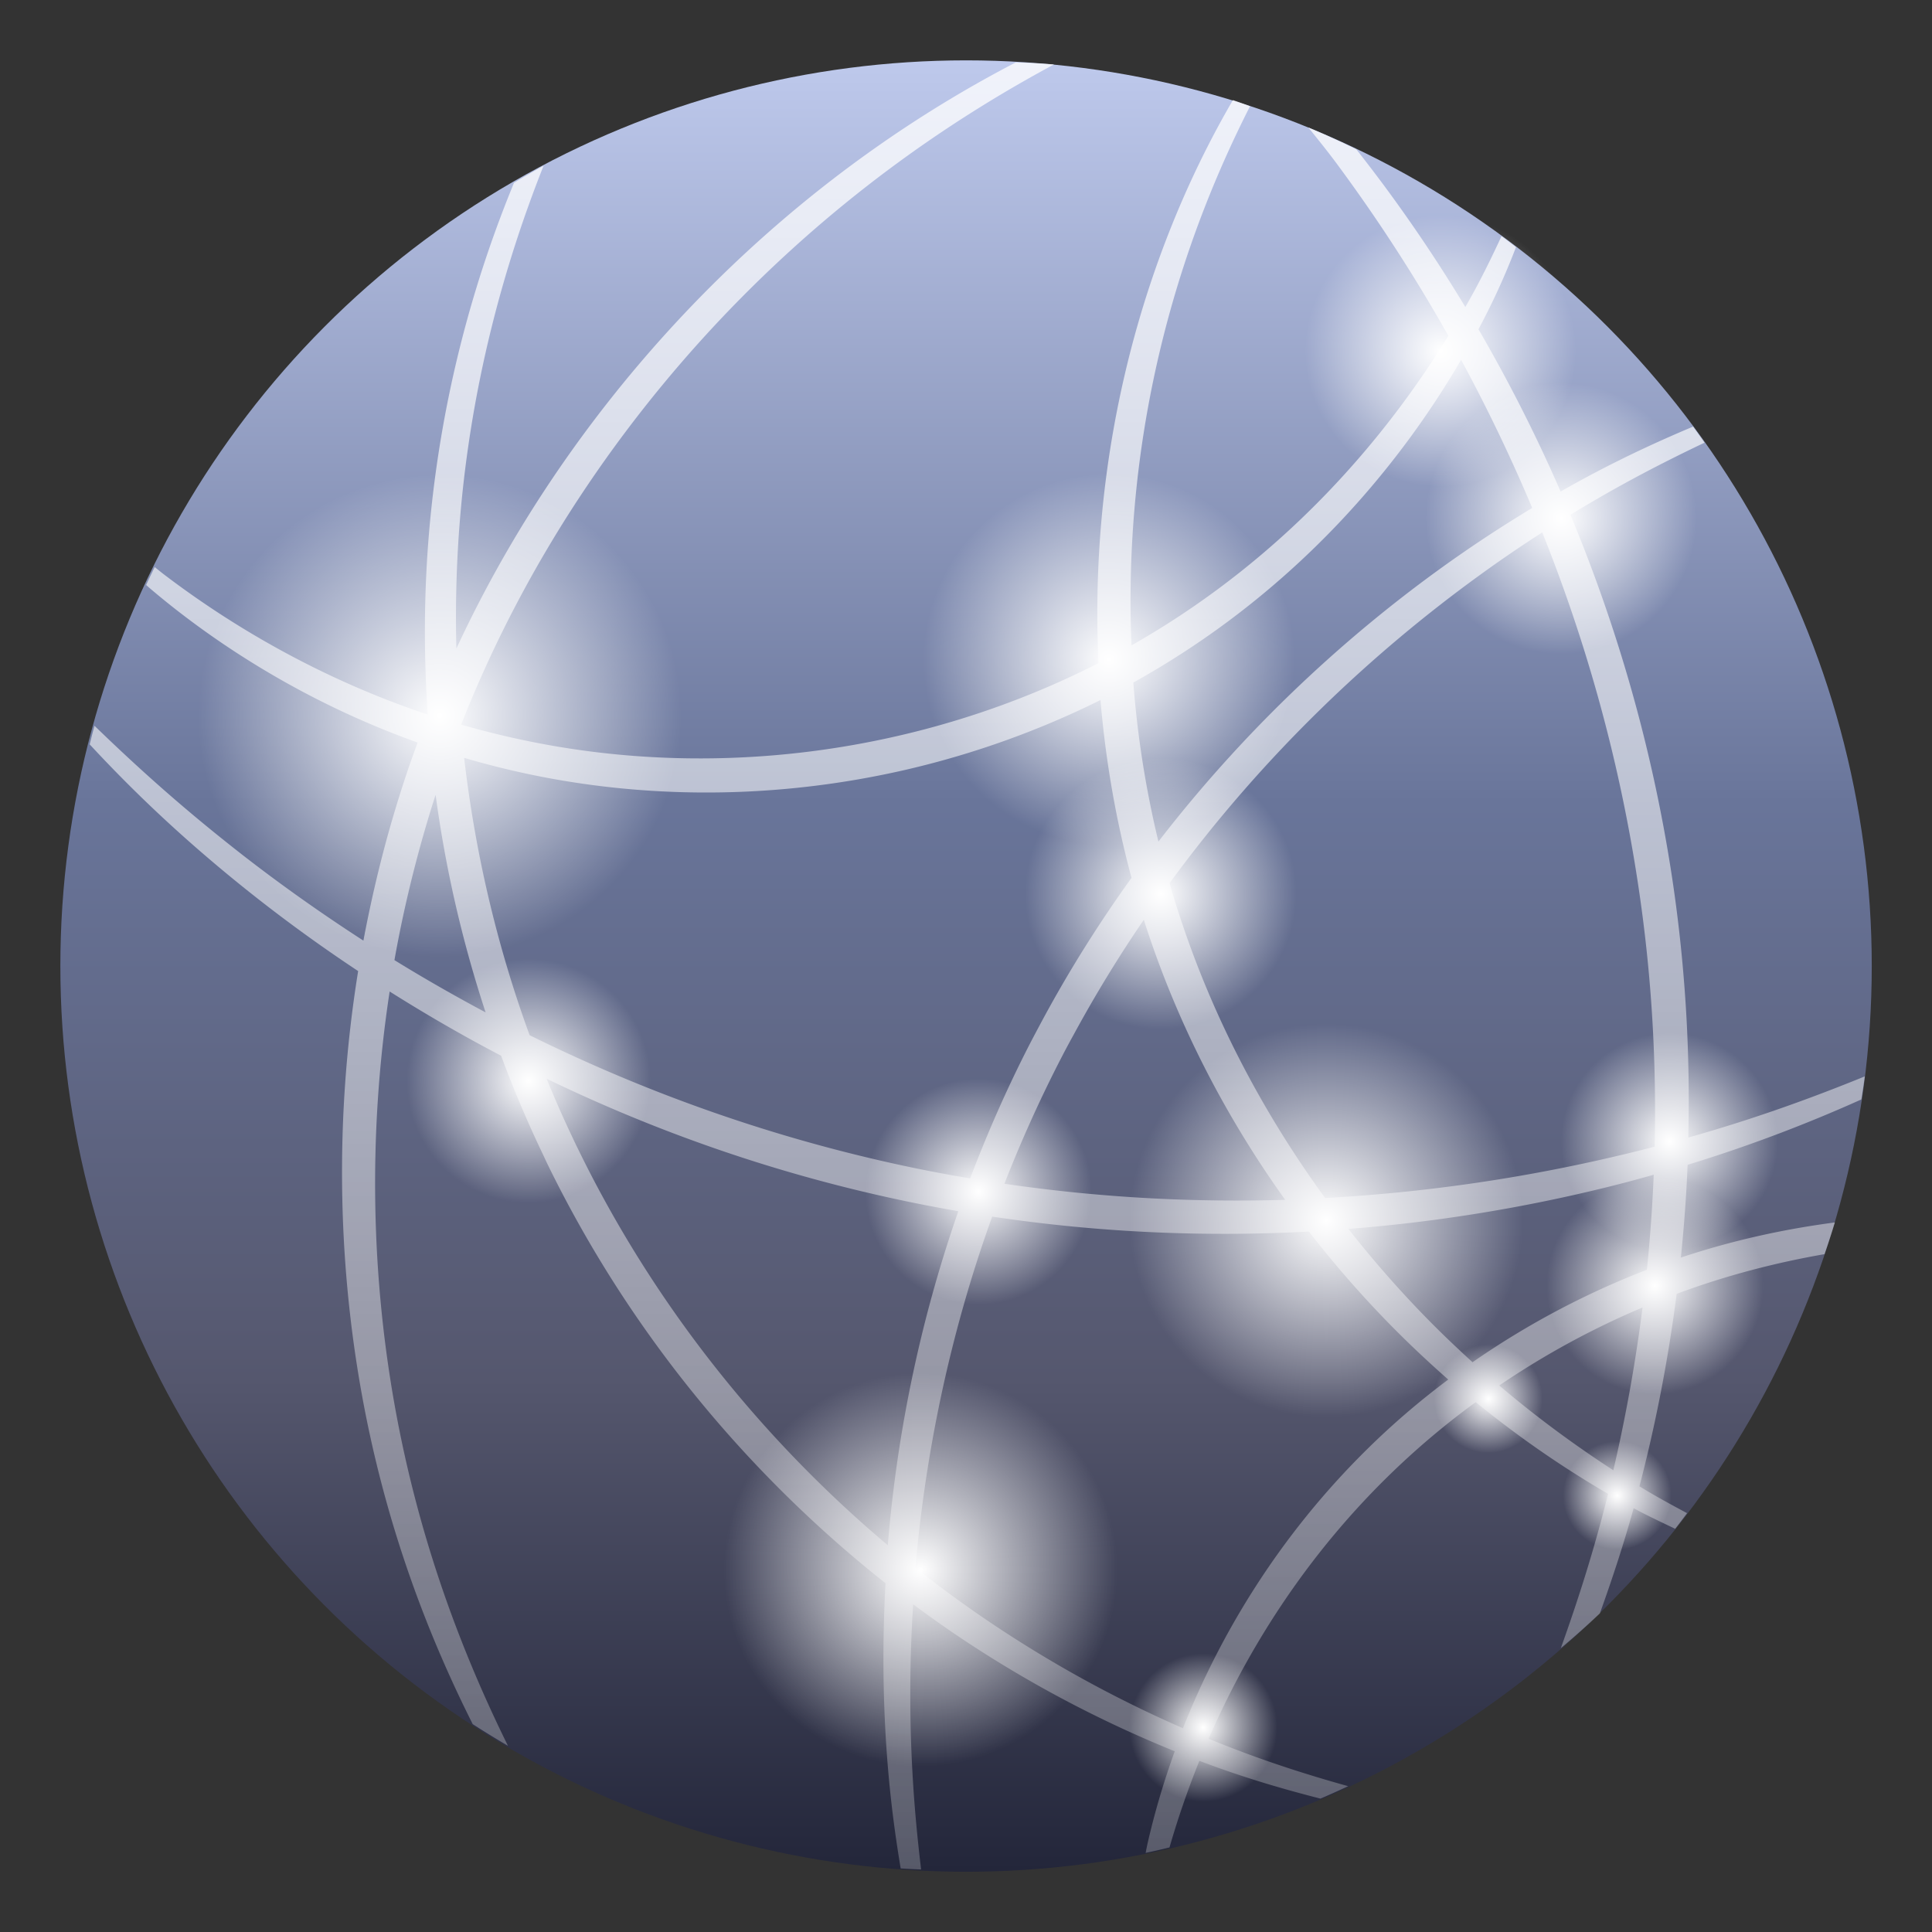 <?xml version="1.0" encoding="UTF-8"?>
<svg width="64" height="64" version="1.1" viewBox="0 0 16.933 16.933" xmlns="http://www.w3.org/2000/svg" xmlns:cc="http://creativecommons.org/ns#" xmlns:dc="http://purl.org/dc/elements/1.1/" xmlns:rdf="http://www.w3.org/1999/02/22-rdf-syntax-ns#" xmlns:xlink="http://www.w3.org/1999/xlink">
 <rect x="0" y="0" width="16.933" height="16.933" fill="#333333" stroke="none"/>
 <defs>
  <linearGradient id="linearGradient989">
   <stop stop-color="#fff" offset="0"/>
   <stop stop-color="#fff" stop-opacity="0" offset="1"/>
  </linearGradient>
  <linearGradient id="q" x1="8.466" x2="8.466" y1=".529" y2="16.404" gradientUnits="userSpaceOnUse">
   <stop stop-color="#bec9ec" offset="0"/>
   <stop stop-color="#69759a" offset=".41"/>
   <stop stop-color="#55576e" offset=".728"/>
   <stop stop-color="#23263a" offset="1"/>
  </linearGradient>
  <linearGradient id="a" x1="32.351" x2="32.351" y1="2.08" y2="61.924" gradientTransform="scale(.265)" gradientUnits="userSpaceOnUse">
   <stop stop-color="#fff" stop-opacity=".776" offset="0"/>
   <stop stop-color="#fff" stop-opacity=".235" offset="1"/>
  </linearGradient>
  <radialGradient id="radialGradient991" cx="4.141" cy="6.432" r="2.117" gradientTransform="translate(-.294 -.161)" gradientUnits="userSpaceOnUse" xlink:href="#linearGradient989"/>
  <radialGradient id="radialGradient995" cx="4.141" cy="6.432" r="2.117" gradientTransform="matrix(.769 0 0 .769 6.528 .832)" gradientUnits="userSpaceOnUse" xlink:href="#linearGradient989"/>
  <radialGradient id="radialGradient999" cx="4.141" cy="6.432" r="2.117" gradientTransform="matrix(.562 0 0 .562 7.839 4.218)" gradientUnits="userSpaceOnUse" xlink:href="#linearGradient989"/>
  <radialGradient id="radialGradient1003" cx="4.141" cy="6.432" r="2.117" gradientTransform="matrix(.562 0 0 .562 10.291 -.538)" gradientUnits="userSpaceOnUse" xlink:href="#linearGradient989"/>
  <radialGradient id="radialGradient1007" cx="4.141" cy="6.432" r="2.117" gradientTransform="matrix(.562 0 0 .562 11.348 .929)" gradientUnits="userSpaceOnUse" xlink:href="#linearGradient989"/>
  <radialGradient id="radialGradient1011" cx="4.141" cy="6.432" r="2.117" gradientTransform="matrix(.449 0 0 .449 12.766 7.115)" gradientUnits="userSpaceOnUse" xlink:href="#linearGradient989"/>
  <radialGradient id="radialGradient1015" cx="4.141" cy="6.432" r="2.117" gradientTransform="matrix(.449 0 0 .449 12.639 8.381)" gradientUnits="userSpaceOnUse" xlink:href="#linearGradient989"/>
  <radialGradient id="radialGradient1019" cx="4.141" cy="6.432" r="2.117" gradientTransform="matrix(.814 0 0 .814 8.247 5.461)" gradientUnits="userSpaceOnUse" xlink:href="#linearGradient989"/>
  <radialGradient id="radialGradient1023" cx="4.141" cy="6.432" r="2.117" gradientTransform="matrix(.814 0 0 .814 4.691 8.523)" gradientUnits="userSpaceOnUse" xlink:href="#linearGradient989"/>
  <radialGradient id="radialGradient1027" cx="4.141" cy="6.432" r="2.117" gradientTransform="matrix(.505 0 0 .505 2.535 6.225)" gradientUnits="userSpaceOnUse" xlink:href="#linearGradient989"/>
  <radialGradient id="radialGradient1031" cx="4.141" cy="6.432" r="2.117" gradientTransform="matrix(.307 0 0 .307 9.268 13.167)" gradientUnits="userSpaceOnUse" xlink:href="#linearGradient989"/>
  <radialGradient id="radialGradient1035" cx="4.141" cy="6.432" r="2.117" gradientTransform="matrix(.468 0 0 .468 6.631 7.434)" gradientUnits="userSpaceOnUse" xlink:href="#linearGradient989"/>
  <radialGradient id="radialGradient1039" cx="4.141" cy="6.432" r="2.117" gradientTransform="matrix(.225 0 0 .225 13.236 11.66)" gradientUnits="userSpaceOnUse" xlink:href="#linearGradient989"/>
  <radialGradient id="radialGradient1043" cx="4.141" cy="6.432" r="2.117" gradientTransform="matrix(.225 0 0 .225 12.106 10.813)" gradientUnits="userSpaceOnUse" xlink:href="#linearGradient989"/>
 </defs>
 <g transform="matrix(1 0 0 1 .007 -0)">
  <circle cx="8.46" cy="8.467" r="7.938" fill="url(#q)" fill-rule="evenodd" style="paint-order:stroke fill markers"/>
  <path d="m8.89 0.55c-0.754 0.392-1.665 0.982-2.571 1.865-0.869 0.847-1.711 1.944-2.326 3.269-9e-3 -0.335-1e-3 -0.664 0.02-0.981 0.089-1.31 0.411-2.41 0.744-3.25a7.938 7.938 0 0 0-0.259 0.149c-0.335 0.814-0.643 1.853-0.746 3.082-0.042 0.504-0.047 1.034-0.01 1.579-0.987-0.33-1.77-0.815-2.318-1.233-0.027-0.021-0.05-0.04-0.075-0.06a7.938 7.938 0 0 0-0.075 0.157c0.014 0.013 0.028 0.025 0.043 0.038 0.537 0.455 1.324 0.981 2.336 1.343-0.033 0.091-0.066 0.182-0.097 0.275-0.045 0.134-0.087 0.269-0.127 0.406-0.103 0.354-0.185 0.706-0.251 1.055-0.444-0.287-0.845-0.578-1.199-0.861-0.481-0.383-0.851-0.725-1.158-1.022a7.938 7.938 0 0 0-0.042 0.163c0.281 0.303 0.624 0.645 1.067 1.021 0.374 0.318 0.803 0.646 1.286 0.966-0.221 1.368-0.168 2.682 0.057 3.842 0.214 1.101 0.574 2.016 0.947 2.758a7.938 7.938 0 0 0 0.309 0.19c-0.387-0.784-0.779-1.781-0.995-2.996-0.195-1.098-0.238-2.331-0.042-3.615 0.306 0.193 0.632 0.383 0.977 0.563 0.105 0.283 0.224 0.566 0.358 0.847 0.016 0.033 0.031 0.067 0.047 0.1 0.757 1.553 1.829 2.779 2.964 3.676-0.033 0.604-0.019 1.167 0.026 1.671 0.027 0.305 0.065 0.576 0.107 0.829a7.938 7.938 0 0 0 0.179 0.009c-0.031-0.261-0.059-0.54-0.076-0.853-0.025-0.449-0.027-0.943 6e-3 -1.471 0.136 0.101 0.273 0.198 0.41 0.29 0.648 0.434 1.288 0.757 1.883 0.998-0.104 0.287-0.182 0.561-0.239 0.811-6e-3 0.028-0.011 0.053-0.016 0.08a7.938 7.938 0 0 0 0.209-0.048c0.068-0.236 0.154-0.491 0.262-0.759 0.384 0.146 0.733 0.247 1.061 0.331a7.938 7.938 0 0 0 0.243-0.109c-0.369-0.103-0.774-0.231-1.223-0.416 0.33-0.756 0.838-1.592 1.613-2.339 0.224-0.216 0.466-0.42 0.728-0.611 0.402 0.328 0.796 0.592 1.16 0.804-0.123 0.495-0.266 0.939-0.414 1.352a7.938 7.938 0 0 0 0.342-0.304c0.104-0.291 0.205-0.593 0.296-0.922 0.13 0.07 0.247 0.124 0.364 0.18a7.938 7.938 0 0 0 0.104-0.137c-0.134-0.072-0.268-0.144-0.417-0.235 0.136-0.522 0.249-1.086 0.326-1.687 0.443-0.165 0.878-0.275 1.296-0.348a7.938 7.938 0 0 0 0.091-0.278c-0.433 0.057-0.886 0.153-1.35 0.308 0.027-0.265 0.048-0.536 0.059-0.813 0.588-0.18 1.093-0.38 1.523-0.573a7.938 7.938 0 0 0 0.03-0.202c-0.437 0.178-0.945 0.366-1.547 0.536 8e-3 -0.324 4e-3 -0.656-0.013-0.996-0.022-0.428-0.065-0.863-0.132-1.302-0.178-1.163-0.496-2.219-0.888-3.16 0.431-0.264 0.822-0.464 1.175-0.632a7.938 7.938 0 0 0-0.1-0.141c-0.352 0.148-0.737 0.327-1.161 0.569-0.222-0.51-0.466-0.985-0.72-1.422 0.048-0.09 0.093-0.179 0.134-0.265 0.078-0.164 0.14-0.312 0.195-0.455a7.938 7.938 0 0 0-0.127-0.096c-0.068 0.146-0.141 0.299-0.232 0.468-0.027 0.05-0.056 0.102-0.085 0.153-0.312-0.517-0.636-0.978-0.954-1.38-4e-4 -5.08e-4 -6.4e-4 -1e-3 -1e-3 -0.002a7.938 7.938 0 0 0-0.421-0.192c0.084 0.105 0.165 0.204 0.253 0.323 0.324 0.438 0.657 0.94 0.974 1.503-0.537 0.876-1.4 1.912-2.705 2.672-0.024 0.014-0.048 0.028-0.072 0.042-0.028-0.657 0.016-1.286 0.107-1.864 0.195-1.235 0.596-2.201 0.932-2.862a7.938 7.938 0 0 0-0.15-0.054c-0.379 0.65-0.819 1.618-1.044 2.871-0.114 0.635-0.169 1.333-0.134 2.064-0.536 0.273-1.125 0.492-1.755 0.637-1.037 0.239-2.057 0.25-2.978 0.096-0.298-0.05-0.582-0.116-0.853-0.194v-5.29e-4c0.604-1.534 1.519-2.798 2.469-3.755 0.979-0.986 1.956-1.616 2.727-2.031a7.938 7.938 0 0 0-0.336-0.017zm3.909 2.604c0.219 0.404 0.429 0.837 0.623 1.298-0.199 0.12-0.402 0.25-0.609 0.393-0.9 0.622-1.841 1.46-2.667 2.531-0.114-0.472-0.185-0.938-0.22-1.394 0.068-0.037 0.134-0.076 0.2-0.115 1.299-0.775 2.151-1.817 2.673-2.714zm0.711 1.512c0.366 0.914 0.664 1.934 0.835 3.052 0.066 0.429 0.11 0.854 0.133 1.272 0.02 0.362 0.025 0.715 0.017 1.06-0.16 0.042-0.324 0.081-0.493 0.119-0.728 0.163-1.533 0.284-2.395 0.331-0.52-0.714-0.977-1.551-1.284-2.5-6e-3 -0.018-0.012-0.037-0.018-0.055-0.022-0.068-0.042-0.137-0.061-0.205 0.832-1.138 1.793-2.029 2.712-2.695 0.188-0.137 0.374-0.263 0.556-0.38zm-3.872 1.468c0.043 0.509 0.13 1.033 0.272 1.56-0.276 0.384-0.537 0.795-0.775 1.236-0.045 0.084-0.09 0.168-0.133 0.252-0.195 0.383-0.362 0.766-0.506 1.146-0.05-0.009-0.101-0.017-0.151-0.026-0.1-0.018-0.2-0.037-0.299-0.057-1.279-0.261-2.419-0.682-3.411-1.172-0.299-0.818-0.482-1.638-0.574-2.431 0.247 0.073 0.505 0.135 0.775 0.184 0.956 0.173 2.015 0.169 3.094-0.079 0.611-0.141 1.184-0.351 1.709-0.612zm-5.827 0.833c0.084 0.625 0.227 1.265 0.438 1.906-0.279-0.149-0.546-0.302-0.799-0.458 0.067-0.378 0.156-0.759 0.267-1.143 0.03-0.103 0.061-0.205 0.094-0.306zm6.207 1.093c4e-3 0.012 7e-3 0.024 0.011 0.036 0.296 0.915 0.73 1.725 1.228 2.42-0.782 0.023-1.607-0.016-2.461-0.141 0.137-0.35 0.294-0.703 0.474-1.056 0.042-0.082 0.085-0.164 0.13-0.245 0.193-0.356 0.4-0.694 0.618-1.013zm-5.235 1.394c0.94 0.455 2.01 0.841 3.203 1.085 0.102 0.021 0.204 0.04 0.306 0.059 0.033 6e-3 0.067 0.011 0.1 0.018-0.356 1.021-0.543 2.015-0.618 2.927-1.039-0.875-2.014-2.034-2.716-3.475-0.016-0.032-0.031-0.064-0.046-0.096-0.082-0.172-0.158-0.345-0.228-0.517zm9.704 0.842c-0.012 0.284-0.032 0.562-0.06 0.833-0.51 0.196-1.026 0.462-1.528 0.81-0.134-0.122-0.269-0.25-0.404-0.388-0.233-0.238-0.463-0.499-0.684-0.78 0.808-0.063 1.562-0.193 2.246-0.361 0.147-0.036 0.29-0.074 0.429-0.114zm-5.798 0.367c0.968 0.145 1.9 0.178 2.776 0.131 0.269 0.347 0.553 0.663 0.841 0.945 0.127 0.124 0.254 0.241 0.38 0.352-0.25 0.187-0.483 0.387-0.698 0.598-0.803 0.787-1.313 1.665-1.627 2.458-0.575-0.251-1.19-0.58-1.812-1.011-0.178-0.124-0.357-0.256-0.533-0.396 0.084-0.952 0.285-2.001 0.673-3.077zm5.7 0.796c-0.064 0.503-0.152 0.98-0.256 1.427-0.316-0.205-0.655-0.45-1-0.743 0.414-0.281 0.837-0.507 1.257-0.684z" fill="url(#a)" fill-rule="evenodd" style="paint-order:stroke fill markers"/>
  <g stroke-linecap="round" stroke-linejoin="round">
   <circle cx="3.847" cy="6.271" r="2.117" fill="url(#radialGradient991)" stroke-width=".887"/>
   <circle cx="9.71" cy="5.776" r="1.627" fill="url(#radialGradient995)" stroke-width=".682"/>
   <g stroke-width=".498">
    <circle cx="10.165" cy="7.831" r="1.189" fill="url(#radialGradient999)"/>
    <circle cx="12.617" cy="3.075" r="1.189" fill="url(#radialGradient1003)"/>
    <circle cx="13.674" cy="4.542" r="1.189" fill="url(#radialGradient1007)"/>
   </g>
   <circle cx="14.627" cy="10.006" r=".951" fill="url(#radialGradient1011)" stroke-width=".399"/>
   <circle cx="14.5" cy="11.272" r=".951" fill="url(#radialGradient1015)" stroke-width=".399"/>
   <circle cx="11.619" cy="10.698" r="1.724" fill="url(#radialGradient1019)" stroke-width=".722"/>
   <circle cx="8.063" cy="13.76" r="1.724" fill="url(#radialGradient1023)" stroke-width=".722"/>
   <circle cx="4.628" cy="9.475" r="1.07" fill="url(#radialGradient1027)" stroke-width=".448"/>
   <circle cx="10.539" cy="15.141" r=".65" fill="url(#radialGradient1031)" stroke-width=".272"/>
   <circle cx="8.571" cy="10.448" r=".992" fill="url(#radialGradient1035)" stroke-width=".416"/>
   <circle cx="14.166" cy="13.104" r=".475" fill="url(#radialGradient1039)" stroke-width=".199"/>
   <circle cx="13.036" cy="12.257" r=".475" fill="url(#radialGradient1043)" stroke-width=".199"/>
  </g>
 </g>
</svg>
